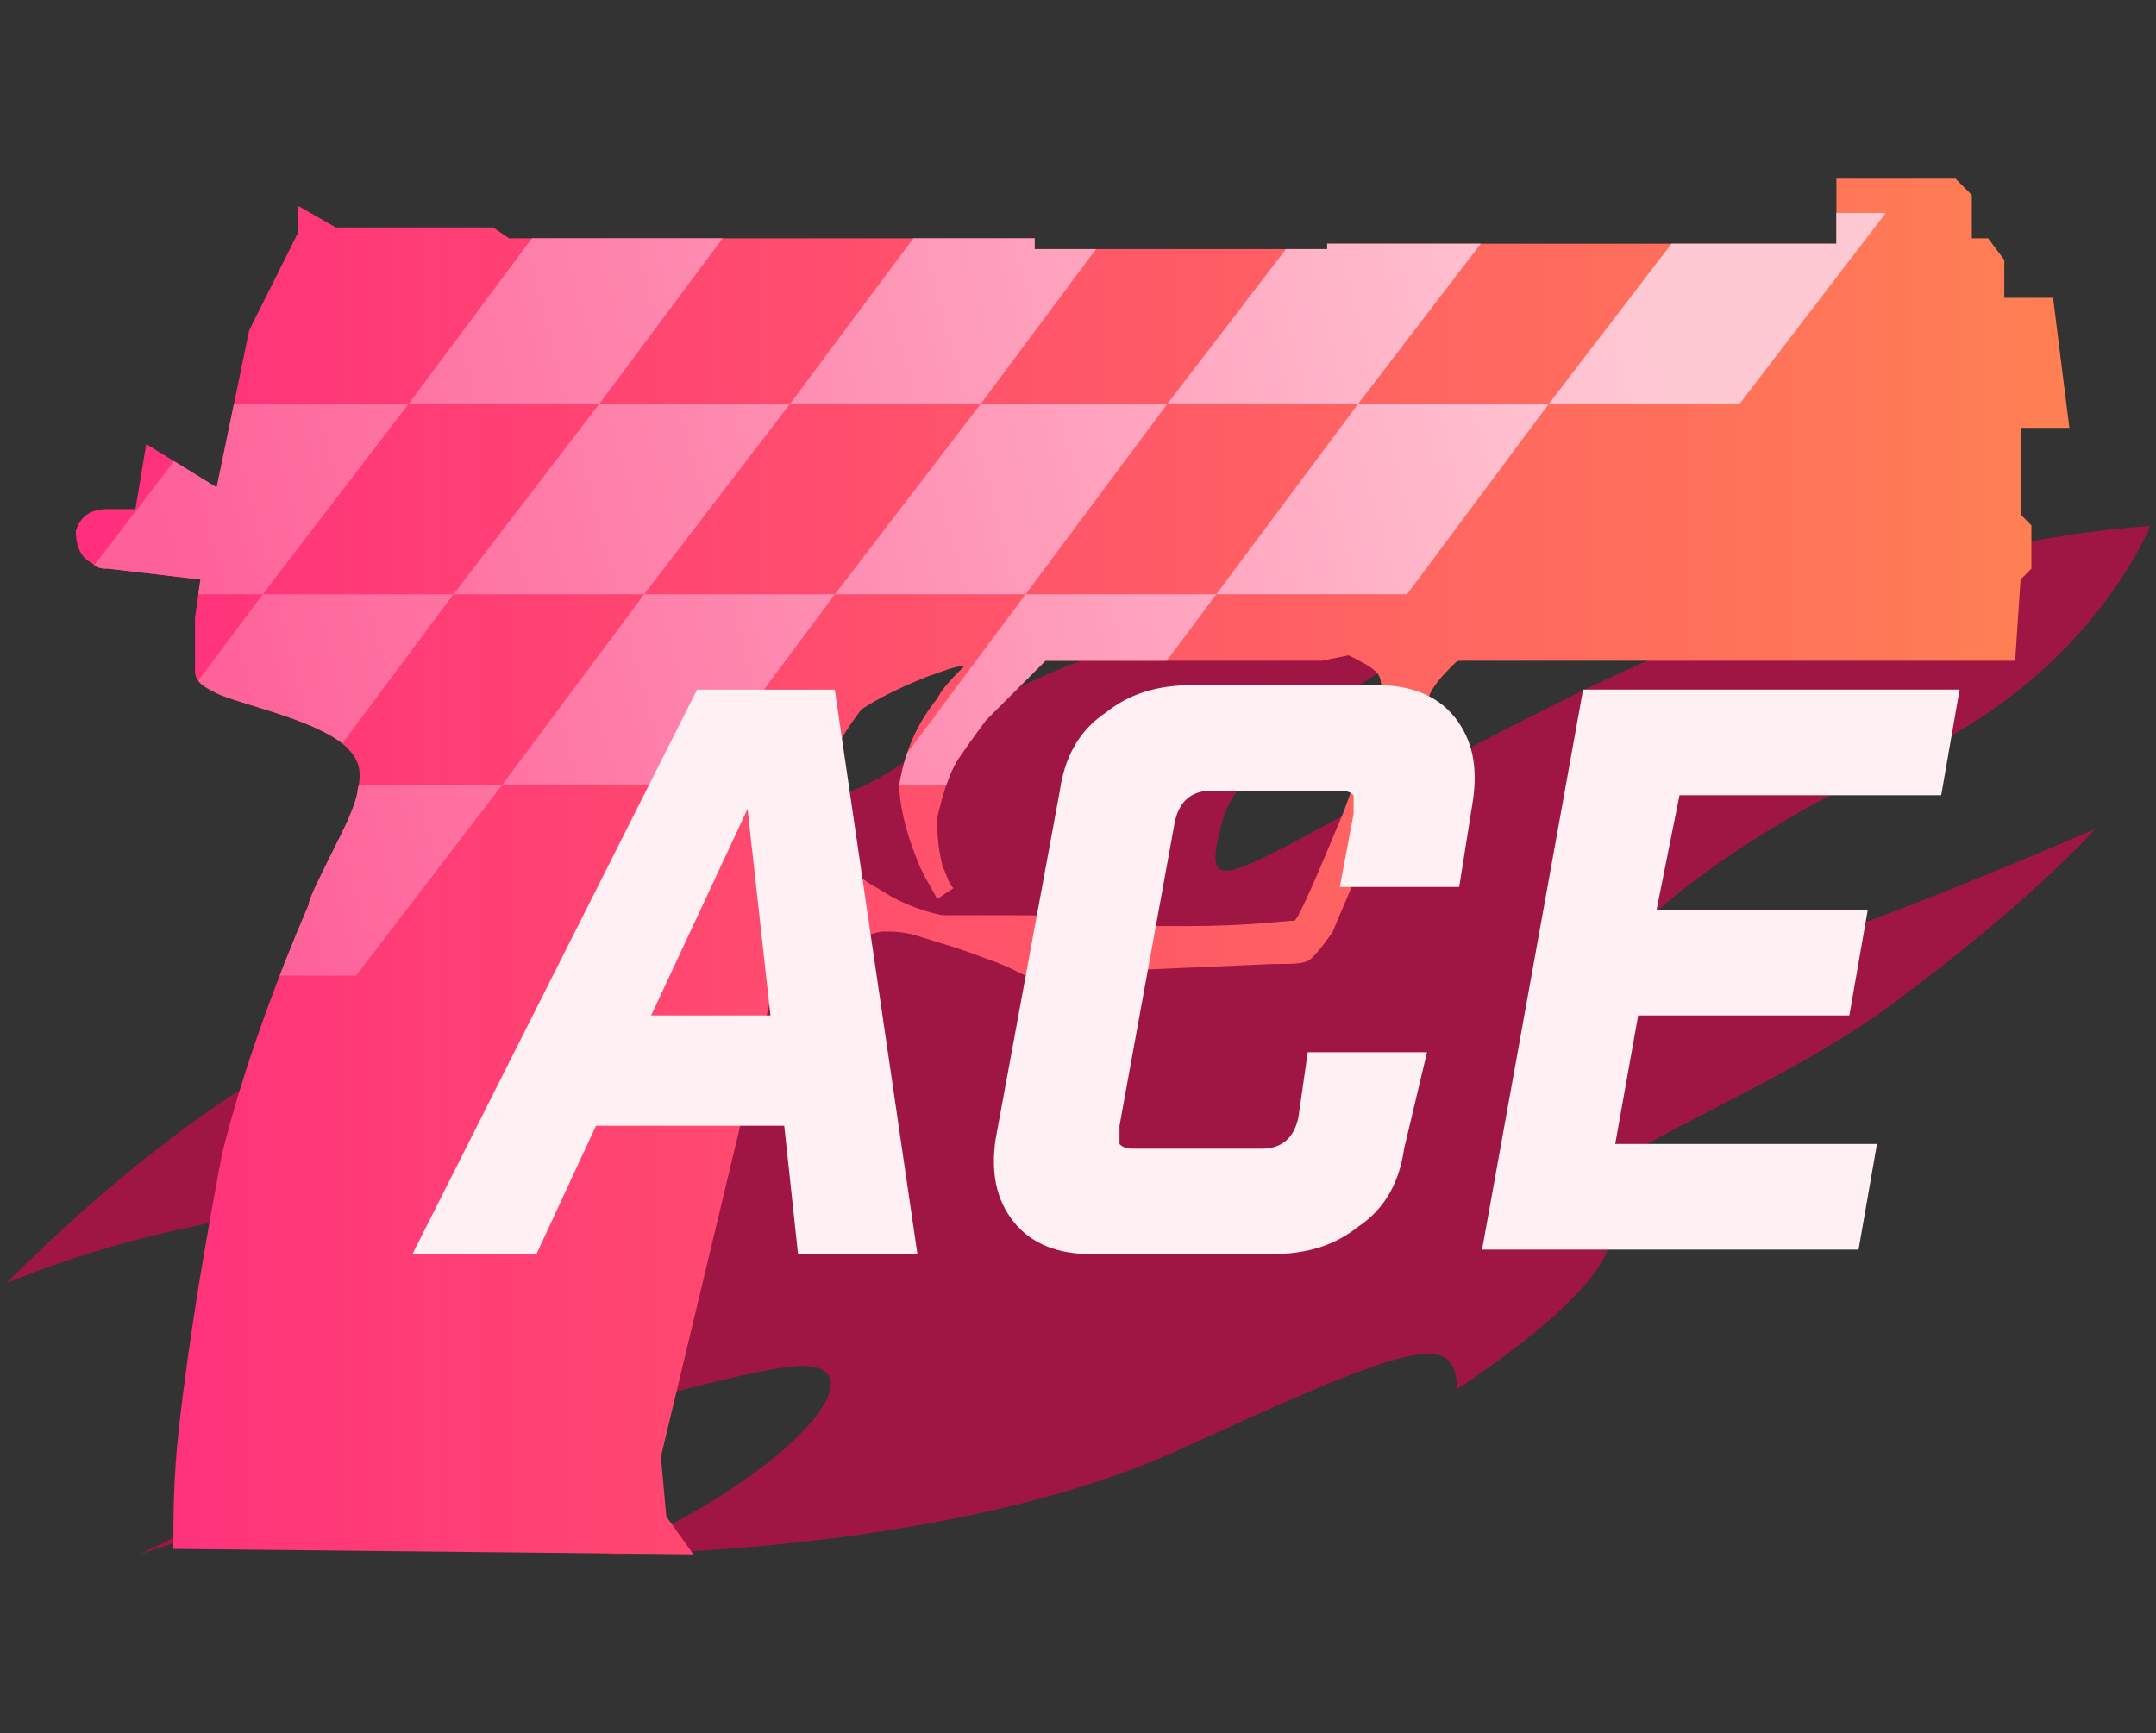 <?xml version="1.0" encoding="utf-8"?>
<!-- Generator: Adobe Illustrator 16.0.0, SVG Export Plug-In . SVG Version: 6.00 Build 0)  -->
<!DOCTYPE svg PUBLIC "-//W3C//DTD SVG 1.0//EN" "http://www.w3.org/TR/2001/REC-SVG-20010904/DTD/svg10.dtd">
<svg version="1.0" id="Layer_1" xmlns="http://www.w3.org/2000/svg" xmlns:xlink="http://www.w3.org/1999/xlink" x="0px" y="0px"
	 width="39.8px" height="32px" viewBox="0 0 39.8 32" enable-background="new 0 0 39.8 32" xml:space="preserve">
<rect x="0" y="0" width="39.8" height="32" fill="#333333" stroke="none"/>
<path opacity="0.7" fill="#CE0B4C" enable-background="new    " d="M16.043,11.072c0,0-3.643,0.678-6.525,4.746
	c0,0,2.458,1.103,1.611,1.78c-0.848,0.679-4.577-0.338-11.018,6.102c0,0,2.627-1.185,6.186-1.441
	c3.561-0.254-0.932,2.12-1.948,2.713c0,0,6.61-3.304,8.476-3.052c1.863,0.255-6.611,5.086-10.255,6.781
	c0,0,11.102-3.646,12.374-3.476s-0.679,2.204-3.729,3.476c0,0,6.356,0,10.594-1.949c4.237-1.95,5.084-2.204,5.084-1.102
	c0,0,3.729-2.374,2.628-3.222c-1.101-0.849,2.798-1.95,5.424-3.899c2.627-1.948,3.728-3.221,3.728-3.221s-6.354,2.799-8.304,2.882
	c-1.948,0.086,1.271-2.626,4.745-4.152c3.477-1.526,4.577-4.322,4.577-4.322s-4.746,0.169-10.847,3.22
	c-6.104,3.051-6.78,4.068-6.271,2.204c0.508-1.865,6.101-4.492,6.101-4.492s-7.796,0.17-11.357,2.966
	c-3.559,2.797-2.543-0.678-1.779-1.355C16.298,11.579,16.043,11.072,16.043,11.072z"/>
<g id="Selected_Items">
	<g>
		<g id="Selected_Items_52_">
			
				<linearGradient id="SVGID_1_" gradientUnits="userSpaceOnUse" x1="376.6" y1="-262.6" x2="413.139" y2="-262.6" gradientTransform="matrix(1 0 0 -1 -374.96 -246.6)">
				<stop  offset="0" style="stop-color:#FF2F7D"/>
				<stop  offset="1" style="stop-color:#FF8053"/>
			</linearGradient>
			<path fill="url(#SVGID_1_)" d="M38.201,7.9h-0.9v1.6L37.5,9.7v0.8L37.3,10.7l-0.1,1.5H27c-0.1,0-0.1,0-0.199,0.1
				c-0.1,0.1-0.301,0.3-0.398,0.5c-0.102,0.3-0.697,1.8-1.8,4.4c-0.2,0.3-0.302,0.399-0.397,0.5C24.1,17.8,23.9,17.8,23.5,17.8
				L18.9,18c-0.2-0.1-0.4-0.2-0.7-0.3c-0.5-0.2-0.9-0.3-1.2-0.4c-0.3-0.1-0.5-0.1-0.7-0.1c-0.1,0-0.3,0.1-0.7,0.1
				C15.3,17.4,15.1,17.4,14.8,17.4L14.5,17.3L12.2,26.9l0.1,1.1l0.5,0.7L3.2,28.6c0-0.6,0-1.3,0.1-2.199C3.5,24.6,3.8,22.9,4.1,21.3
				c0.4-1.6,1-3.2,1.6-4.6c0-0.101,0.2-0.5,0.6-1.3c0.2-0.4,0.3-0.7,0.3-0.8c0.1-0.4,0-0.6-0.2-0.8c-0.2-0.2-0.6-0.4-1.2-0.6
				c-0.6-0.2-1-0.3-1.2-0.4c-0.2-0.1-0.4-0.2-0.4-0.4c0-0.2,0-0.6,0-1l0.1-0.7L2,10.5c-0.1,0-0.2,0-0.3-0.1
				c-0.2-0.1-0.3-0.3-0.3-0.6C1.5,9.5,1.7,9.4,2,9.4c0.2,0,0.3,0,0.5,0l0.2-1.2L4,9l0.6-2.9l0.9-1.8V3.8l0.7,0.4h2.9l0.3,0.2h9.7
				v0.2H24.5V4.5h9.4V3.3h2.2l0.3,0.3v0.8h0.301L37,4.8v0.7h0.9 M24.4,12.2h-5.1c-0.5,0.5-0.9,0.9-1.1,1.1c-0.3,0.4-0.5,0.7-0.5,0.7
				c-0.2,0.3-0.3,0.7-0.4,1.1c0,0.2,0,0.5,0.1,0.9c0.1,0.2,0.1,0.3,0.2,0.4l-0.3,0.2c-0.1-0.2-0.3-0.5-0.4-0.8
				c-0.2-0.5-0.3-1-0.3-1.3c0.1-0.6,0.3-1.1,0.7-1.6c0.1-0.2,0.3-0.4,0.5-0.6c-0.2,0-0.4,0.1-0.7,0.2c-0.5,0.2-0.9,0.4-1.2,0.6
				c-0.3,0.4-0.5,0.7-0.6,1.2c-0.1,0.4-0.1,0.9,0.1,1.2c0.2,0.4,0.4,0.7,0.8,0.9c0.3,0.2,0.7,0.4,1.2,0.5c0.3,0,0.7,0,1.3,0
				c0.5,0,0.8,0,1,0.1c0.2,0.1,0.9,0.1,2.2,0.1c1.2,0,1.801-0.1,2-0.1c0.1-0.1,0.4-0.8,0.9-2l0.699-1.9c0-0.1,0-0.2,0-0.3
				c0-0.2,0-0.3-0.102-0.4s-0.3-0.2-0.5-0.3L24.4,12.2z"/>
		</g>
	</g>
</g>
<g>
	<g>
		<defs>
			<path id="SVGID_2_" d="M38.201,7.9h-0.9v1.6L37.5,9.7v0.8L37.3,10.7l-0.1,1.5H27c-0.1,0-0.1,0-0.199,0.1
				c-0.1,0.1-0.301,0.3-0.398,0.5c-0.102,0.3-0.697,1.8-1.8,4.4c-0.2,0.3-0.302,0.399-0.397,0.5C24.1,17.8,23.9,17.8,23.5,17.8
				L18.9,18c-0.2-0.1-0.4-0.2-0.7-0.3c-0.5-0.2-0.9-0.3-1.2-0.4c-0.3-0.1-0.5-0.1-0.7-0.1c-0.1,0-0.3,0.1-0.7,0.1
				C15.3,17.4,15.1,17.4,14.8,17.4L14.5,17.3L12.2,26.9l0.1,1.1l0.5,0.7L3.2,28.6c0-0.6,0-1.3,0.1-2.199C3.5,24.6,3.8,22.9,4.1,21.3
				c0.4-1.6,1-3.2,1.6-4.6c0-0.101,0.2-0.5,0.6-1.3c0.2-0.4,0.3-0.7,0.3-0.8c0.1-0.4,0-0.6-0.2-0.8c-0.2-0.2-0.6-0.4-1.2-0.6
				c-0.6-0.2-1-0.3-1.2-0.4c-0.2-0.1-0.4-0.2-0.4-0.4c0-0.2,0-0.6,0-1l0.1-0.7L2,10.5c-0.1,0-0.2,0-0.3-0.1
				c-0.2-0.1-0.3-0.3-0.3-0.6C1.5,9.5,1.7,9.4,2,9.4c0.2,0,0.3,0,0.5,0l0.2-1.2L4,9l0.6-2.9l0.9-1.8V3.8l0.7,0.4h2.9l0.3,0.2h9.7
				v0.2H24.5V4.5h9.4V3.3h2.2l0.3,0.3v0.8h0.301L37,4.8v0.7h0.9 M24.4,12.2h-5.1c-0.5,0.5-0.9,0.9-1.1,1.1c-0.3,0.4-0.5,0.7-0.5,0.7
				c-0.2,0.3-0.3,0.7-0.4,1.1c0,0.2,0,0.5,0.1,0.9c0.1,0.2,0.1,0.3,0.2,0.4l-0.3,0.2c-0.1-0.2-0.3-0.5-0.4-0.8
				c-0.2-0.5-0.3-1-0.3-1.3c0.1-0.6,0.3-1.1,0.7-1.6c0.1-0.2,0.3-0.4,0.5-0.6c-0.2,0-0.4,0.1-0.7,0.2c-0.5,0.2-0.9,0.4-1.2,0.6
				c-0.3,0.4-0.5,0.7-0.6,1.2c-0.1,0.4-0.1,0.9,0.1,1.2c0.2,0.4,0.4,0.7,0.8,0.9c0.3,0.2,0.7,0.4,1.2,0.5c0.3,0,0.7,0,1.3,0
				c0.5,0,0.8,0,1,0.1c0.2,0.1,0.9,0.1,2.2,0.1c1.2,0,1.801-0.1,2-0.1c0.1-0.1,0.4-0.8,0.9-2l0.699-1.9c0-0.1,0-0.2,0-0.3
				c0-0.2,0-0.3-0.102-0.4s-0.3-0.2-0.5-0.3L24.4,12.2z"/>
		</defs>
		<clipPath id="SVGID_3_">
			<use xlink:href="#SVGID_2_"  overflow="visible"/>
		</clipPath>
		<g clip-path="url(#SVGID_3_)">
			<g>
				<g>
					
						<linearGradient id="SVGID_4_" gradientUnits="userSpaceOnUse" x1="754.216" y1="577.088" x2="780.818" y2="570.077" gradientTransform="matrix(1 0 0 1 -749.92 -562.199)">
						<stop  offset="2.054068e-007" style="stop-color:#FE6198"/>
						<stop  offset="1" style="stop-color:#FFC9D4"/>
					</linearGradient>
					<polygon fill="url(#SVGID_4_)" points="-3.987,18.014 -0.467,18.014 2.229,14.492 -1.291,14.492 					"/>
					
						<linearGradient id="SVGID_5_" gradientUnits="userSpaceOnUse" x1="753.75" y1="575.32" x2="780.342" y2="568.312" gradientTransform="matrix(1 0 0 1 -749.92 -562.199)">
						<stop  offset="2.054068e-007" style="stop-color:#FE6198"/>
						<stop  offset="1" style="stop-color:#FFC9D4"/>
					</linearGradient>
					<polygon fill="url(#SVGID_5_)" points="4.851,10.972 2.229,14.492 5.75,14.492 8.372,10.972 					"/>
					
						<linearGradient id="SVGID_6_" gradientUnits="userSpaceOnUse" x1="754.675" y1="578.823" x2="781.273" y2="571.813" gradientTransform="matrix(1 0 0 1 -749.92 -562.199)">
						<stop  offset="2.054068e-007" style="stop-color:#FE6198"/>
						<stop  offset="1" style="stop-color:#FFC9D4"/>
					</linearGradient>
					<polygon fill="url(#SVGID_6_)" points="3.054,18.014 6.574,18.014 9.271,14.492 5.75,14.492 					"/>
					
						<linearGradient id="SVGID_7_" gradientUnits="userSpaceOnUse" x1="754.21" y1="577.054" x2="780.802" y2="570.045" gradientTransform="matrix(1 0 0 1 -749.92 -562.199)">
						<stop  offset="2.054068e-007" style="stop-color:#FE6198"/>
						<stop  offset="1" style="stop-color:#FFC9D4"/>
					</linearGradient>
					<polygon fill="url(#SVGID_7_)" points="9.271,14.492 12.791,14.492 15.413,10.972 11.892,10.972 					"/>
					
						<linearGradient id="SVGID_8_" gradientUnits="userSpaceOnUse" x1="752.829" y1="571.814" x2="779.425" y2="564.805" gradientTransform="matrix(1 0 0 1 -749.92 -562.199)">
						<stop  offset="2.054068e-007" style="stop-color:#FE6198"/>
						<stop  offset="1" style="stop-color:#FFC9D4"/>
					</linearGradient>
					<polygon fill="url(#SVGID_8_)" points="4.027,7.451 1.331,10.972 4.851,10.972 7.548,7.451 					"/>
					
						<linearGradient id="SVGID_9_" gradientUnits="userSpaceOnUse" x1="752.36" y1="570.047" x2="778.958" y2="563.037" gradientTransform="matrix(1 0 0 1 -749.92 -562.199)">
						<stop  offset="2.054068e-007" style="stop-color:#FE6198"/>
						<stop  offset="1" style="stop-color:#FFC9D4"/>
					</linearGradient>
					<polygon fill="url(#SVGID_9_)" points="13.689,3.931 10.169,3.931 7.548,7.451 11.068,7.451 					"/>
					
						<linearGradient id="SVGID_10_" gradientUnits="userSpaceOnUse" x1="753.286" y1="573.55" x2="779.882" y2="566.54" gradientTransform="matrix(1 0 0 1 -749.92 -562.199)">
						<stop  offset="2.054068e-007" style="stop-color:#FE6198"/>
						<stop  offset="1" style="stop-color:#FFC9D4"/>
					</linearGradient>
					<polygon fill="url(#SVGID_10_)" points="11.892,10.972 14.588,7.451 11.068,7.451 8.372,10.972 					"/>
					
						<linearGradient id="SVGID_11_" gradientUnits="userSpaceOnUse" x1="752.816" y1="571.782" x2="779.412" y2="564.772" gradientTransform="matrix(1 0 0 1 -749.92 -562.199)">
						<stop  offset="2.054068e-007" style="stop-color:#FE6198"/>
						<stop  offset="1" style="stop-color:#FFC9D4"/>
					</linearGradient>
					<polygon fill="url(#SVGID_11_)" points="20.731,3.931 17.21,3.931 14.588,7.451 18.109,7.451 					"/>
					
						<linearGradient id="SVGID_12_" gradientUnits="userSpaceOnUse" x1="754.668" y1="578.79" x2="781.261" y2="571.781" gradientTransform="matrix(1 0 0 1 -749.92 -562.199)">
						<stop  offset="2.054068e-007" style="stop-color:#FE6198"/>
						<stop  offset="1" style="stop-color:#FFC9D4"/>
					</linearGradient>
					<polygon fill="url(#SVGID_12_)" points="16.311,14.492 19.832,14.492 22.453,10.972 18.933,10.972 					"/>
					
						<linearGradient id="SVGID_13_" gradientUnits="userSpaceOnUse" x1="754.191" y1="577.014" x2="780.794" y2="570.002" gradientTransform="matrix(1 0 0 1 -749.92 -562.199)">
						<stop  offset="2.054068e-007" style="stop-color:#FE6198"/>
						<stop  offset="1" style="stop-color:#FFC9D4"/>
					</linearGradient>
					<polygon fill="url(#SVGID_13_)" points="22.453,10.972 25.974,10.972 28.596,7.451 25.076,7.451 					"/>
					
						<linearGradient id="SVGID_14_" gradientUnits="userSpaceOnUse" x1="753.742" y1="575.286" x2="780.338" y2="568.276" gradientTransform="matrix(1 0 0 1 -749.92 -562.199)">
						<stop  offset="2.054068e-007" style="stop-color:#FE6198"/>
						<stop  offset="1" style="stop-color:#FFC9D4"/>
					</linearGradient>
					<polygon fill="url(#SVGID_14_)" points="18.109,7.451 15.413,10.972 18.933,10.972 21.554,7.451 					"/>
					
						<linearGradient id="SVGID_15_" gradientUnits="userSpaceOnUse" x1="753.274" y1="573.507" x2="779.869" y2="566.497" gradientTransform="matrix(1 0 0 1 -749.92 -562.199)">
						<stop  offset="2.054068e-007" style="stop-color:#FE6198"/>
						<stop  offset="1" style="stop-color:#FFC9D4"/>
					</linearGradient>
					<polygon fill="url(#SVGID_15_)" points="27.771,3.931 24.251,3.931 21.554,7.451 25.076,7.451 					"/>
					
						<linearGradient id="SVGID_16_" gradientUnits="userSpaceOnUse" x1="753.733" y1="575.242" x2="780.327" y2="568.233" gradientTransform="matrix(1 0 0 1 -749.92 -562.199)">
						<stop  offset="2.054068e-007" style="stop-color:#FE6198"/>
						<stop  offset="1" style="stop-color:#FFC9D4"/>
					</linearGradient>
					<polygon fill="url(#SVGID_16_)" points="31.292,3.931 28.596,7.451 32.117,7.451 34.812,3.931 					"/>
				</g>
			</g>
		</g>
	</g>
</g>
<g>
	<path fill="#FFF0F4" d="M11.003,20.786l-1.101,2.372H7.613l5.255-10.424h2.542l1.526,10.424h-2.204l-0.255-2.372H11.003z
		 M13.8,14.937l-1.78,3.813h2.203L13.8,14.937z"/>
	<path fill="#FFF0F4" d="M20.157,23.158c-0.593,0-1.102-0.17-1.441-0.593c-0.338-0.424-0.423-0.933-0.338-1.525l1.187-6.441
		c0.085-0.594,0.339-1.102,0.848-1.441c0.423-0.339,0.933-0.508,1.609-0.508h3.391c0.593,0,1.101,0.169,1.441,0.593
		c0.338,0.424,0.423,0.932,0.338,1.526l-0.255,1.609h-2.204l0.255-1.355c0-0.169,0-0.254,0-0.339
		c-0.085-0.084-0.17-0.084-0.338-0.084h-2.288c-0.34,0-0.594,0.169-0.678,0.593l-1.018,5.594c0,0.168,0,0.254,0,0.338
		c0.085,0.085,0.169,0.085,0.339,0.085h2.288c0.34,0,0.595-0.169,0.678-0.593l0.17-1.188h2.202l-0.423,1.78
		c-0.085,0.594-0.337,1.103-0.848,1.441c-0.423,0.338-0.932,0.508-1.609,0.508H20.157z"/>
	<path fill="#FFF0F4" d="M36.174,12.734l-0.339,1.949h-4.831l-0.424,2.118h3.899l-0.34,1.948h-3.898l-0.424,2.374h4.832l-0.34,1.95
		h-6.95l1.865-10.34H36.174z"/>
</g>
</svg>
